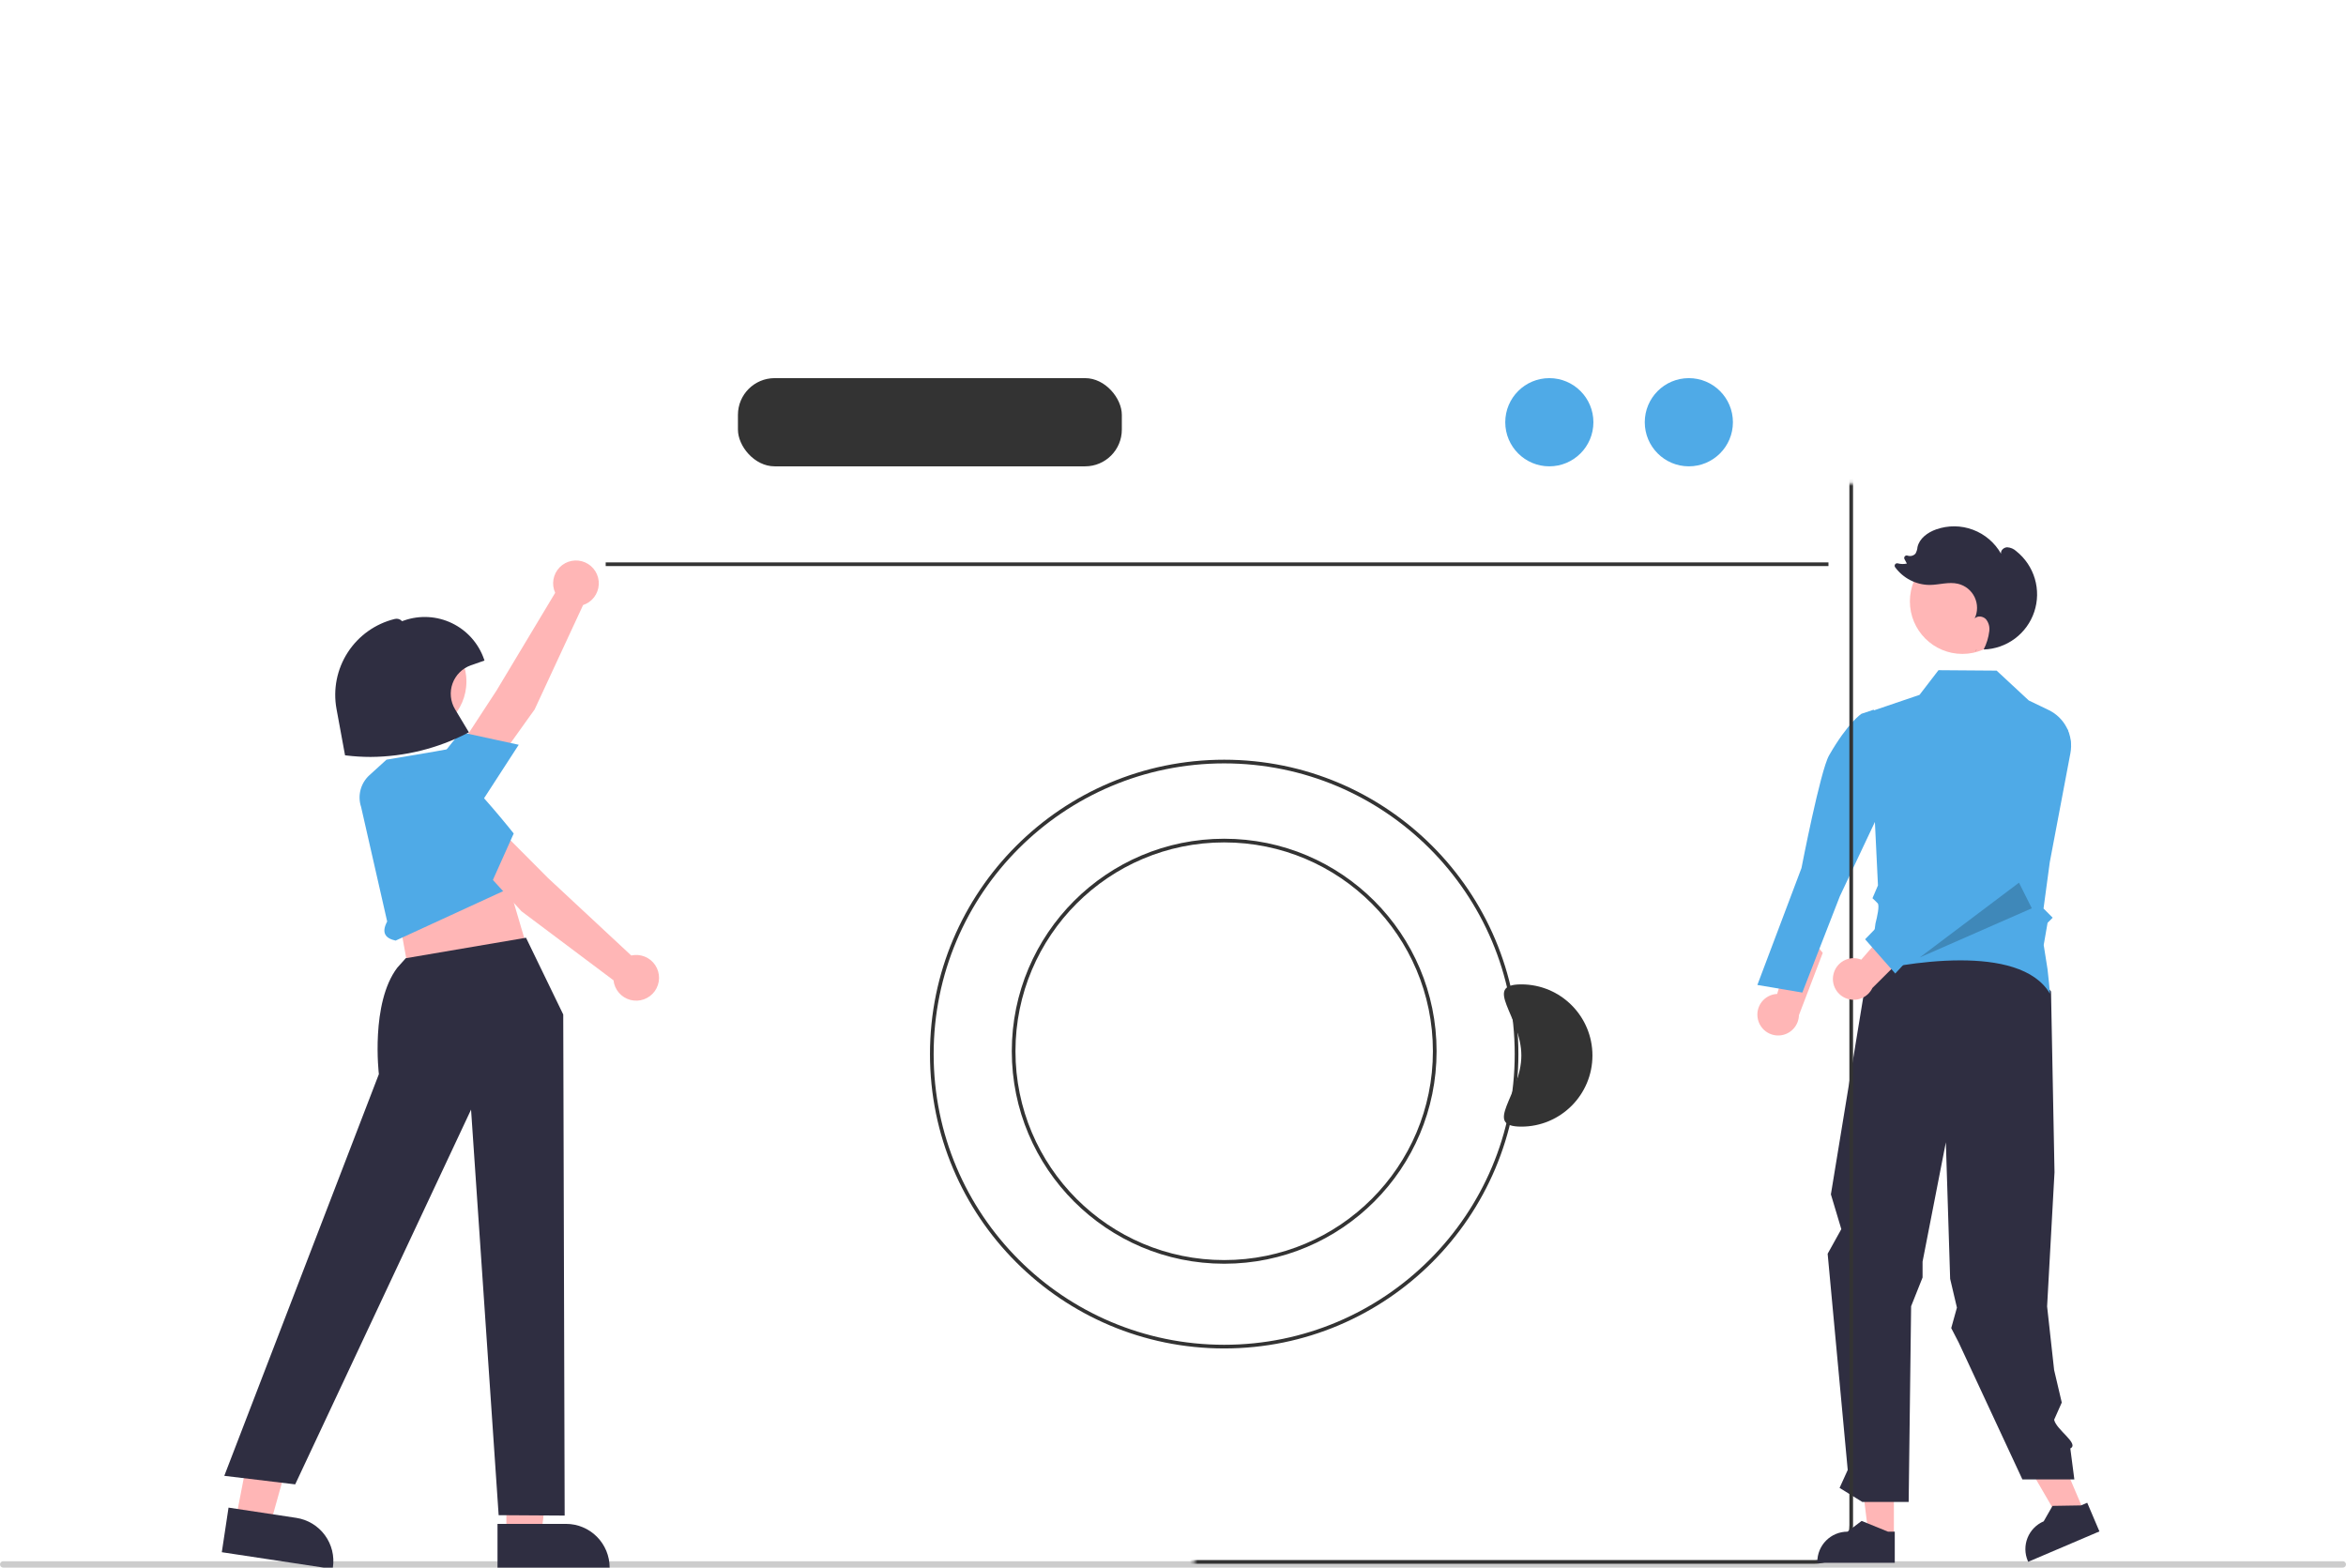 <svg width="639" height="427" viewBox="0 0 639 427" fill="none" xmlns="http://www.w3.org/2000/svg">
<g clipPath="url(#clip0_15_399)">
<path d="M478.803 277.584C478.624 276.78 478.624 275.947 478.803 275.143C478.981 274.339 479.333 273.585 479.834 272.932C480.336 272.279 480.974 271.744 481.704 271.365C482.434 270.986 483.238 270.772 484.06 270.737L489.82 251.572L496.479 259.556L489.988 276.531C489.955 277.917 489.414 279.242 488.469 280.256C487.525 281.269 486.241 281.901 484.863 282.03C483.484 282.16 482.105 281.779 480.988 280.96C479.872 280.14 479.094 278.939 478.803 277.584Z" fill="#FFB6B6"/>
<path d="M568.001 412.557L561.691 415.247L548.314 392.166L557.629 388.193L568.001 412.557Z" fill="#FFB6B6"/>
<path d="M0.869 427H638.131C638.361 427 638.582 426.908 638.745 426.745C638.908 426.582 639 426.361 639 426.13C639 425.899 638.908 425.678 638.745 425.515C638.582 425.352 638.361 425.26 638.131 425.26H0.869C0.639 425.26 0.418 425.352 0.255 425.515C0.092 425.678 0 425.899 0 426.13C0 426.361 0.092 426.582 0.255 426.745C0.418 426.908 0.639 427 0.869 427Z" fill="#CCCCCC"/>
<path d="M512.924 198.035L510.343 193.314L507.016 194.426C507.016 194.426 503.344 196.797 498.203 205.751C495.825 209.892 490.685 236.445 490.685 236.445L478.669 268.291L490.919 270.364L501.14 244.119L512.989 219.004L512.924 198.035Z" fill="#4FAAE7"/>
<path d="M515.853 418.533L508.993 418.533L505.73 392.05H515.854L515.853 418.533Z" fill="#FFB6B6"/>
<path d="M509.123 261.797L498.698 325.335L501.535 334.804L497.812 341.509L503.28 400.401L501.06 405.292L507.261 409.119C507.261 409.119 514.951 409.119 519.879 409.119L520.548 355.804L523.665 347.976V343.662L530.01 311.152L531.178 348.34L533.024 356.18L531.473 361.762L533.499 365.673L550.859 402.983H565.007L563.913 394.545C566.448 393.261 560.107 389.506 559.498 386.728L561.581 382.037L559.498 373.175L557.587 355.858L559.602 319.305L558.654 270.081C553.904 263.707 548.634 258.79 542.103 257.413L509.123 261.797Z" fill="#2F2E41"/>
<mask id="path-7-inside-1_15_399" fill="white">
<rect x="162.654" y="65.871" width="341.575" height="359.579" rx="10"/>
</mask>
<rect x="162.654" y="65.871" width="341.575" height="359.579" rx="10" stroke="#333333" strokeWidth="30" mask="url(#path-7-inside-1_15_399)"/>
<path d="M146.066 266.592L111.913 267.988L107.731 244.965L137.005 235.896L146.066 266.592Z" fill="#FFB6B6"/>
<path d="M133.51 210.169L125.892 202.406L135.232 188.111L151.219 161.475C150.697 160.328 150.535 159.049 150.754 157.807C150.974 156.566 151.565 155.42 152.45 154.522C153.334 153.624 154.47 153.016 155.707 152.778C156.944 152.54 158.225 152.684 159.378 153.191C160.532 153.697 161.505 154.542 162.169 155.614C162.832 156.685 163.155 157.934 163.094 159.193C163.034 160.453 162.593 161.664 161.829 162.667C161.066 163.67 160.016 164.418 158.819 164.811L145.624 193.246L133.51 210.169Z" fill="#FFB6B6"/>
<path d="M125.071 227.893C124.177 229.28 122.902 230.379 121.4 231.06C119.898 231.74 118.232 231.974 116.601 231.732C115.049 231.548 113.583 230.915 112.385 229.91C111.187 228.905 110.309 227.572 109.857 226.074C109.525 225.01 109.428 223.887 109.574 222.783C109.719 221.678 110.104 220.619 110.701 219.679C115.797 211.08 125.195 199.724 125.29 199.611L125.439 199.43L141.291 202.868L125.071 227.893Z" fill="#4FAAE7"/>
<path d="M137.926 418.185L147.398 418.185L151.903 381.617L137.924 381.618L137.926 418.185Z" fill="#FFB6B6"/>
<path d="M135.51 415.09L154.163 415.089H154.164C157.316 415.09 160.34 416.343 162.569 418.574C164.798 420.806 166.051 423.832 166.051 426.988V427.374L135.51 427.375L135.51 415.09Z" fill="#2F2E41"/>
<path d="M64.176 414.082L73.541 415.498L83.458 380.016L71.181 377.925L64.176 414.082Z" fill="#FFB6B6"/>
<path d="M62.249 410.66L80.693 413.45L80.693 413.45C83.811 413.922 86.613 415.614 88.484 418.153C90.355 420.693 91.141 423.873 90.67 426.993L90.612 427.375L60.415 422.807L62.249 410.66Z" fill="#2F2E41"/>
<path d="M110.519 261.011L143.278 255.43L153.414 276.343L153.801 412.829L135.821 412.717L128.305 302.248L80.405 404.323L61.091 402.003L103.197 292.582C103.197 292.582 100.879 273.25 108.218 263.584L110.519 261.011Z" fill="#2F2E41"/>
<path d="M98.357 219.809C97.856 218.304 97.803 216.685 98.204 215.15C98.605 213.615 99.442 212.229 100.615 211.161L105.27 206.926L118.396 204.712L126.602 203.219L139.793 241.477L107.756 256.21C104.945 255.602 103.822 254.063 105.458 251.002L98.357 219.809Z" fill="#4FAAE7"/>
<path d="M128.003 232.854L137.167 227L149.208 239.103L171.937 260.268C173.166 259.994 174.45 260.1 175.618 260.572C176.787 261.044 177.784 261.86 178.479 262.912C179.174 263.964 179.533 265.202 179.51 266.463C179.486 267.723 179.081 268.947 178.347 269.972C177.614 270.997 176.586 271.775 175.401 272.204C174.217 272.632 172.93 272.69 171.711 272.37C170.492 272.05 169.4 271.367 168.577 270.412C167.755 269.457 167.241 268.274 167.105 267.021L142.039 248.217L128.003 232.854Z" fill="#FFB6B6"/>
<path d="M112.18 220.788C111.009 219.625 110.199 218.15 109.844 216.538C109.489 214.926 109.606 213.247 110.18 211.7C110.681 210.218 111.603 208.914 112.833 207.949C114.063 206.984 115.548 206.399 117.105 206.266C118.213 206.161 119.331 206.298 120.381 206.669C121.43 207.04 122.386 207.636 123.182 208.415C130.532 215.184 139.688 226.737 139.78 226.852L139.925 227.036L133.286 241.849L112.18 220.788Z" fill="#4FAAE7"/>
<path d="M112.635 200.058C120.593 200.058 127.043 193.601 127.043 185.637C127.043 177.672 120.593 171.216 112.635 171.216C104.678 171.216 98.228 177.672 98.228 185.637C98.228 193.601 104.678 200.058 112.635 200.058Z" fill="#FFB6B6"/>
<path d="M100.971 206.181C98.736 206.181 96.504 206.045 94.287 205.774L93.982 205.736L91.662 193.126C90.677 187.78 91.775 182.259 94.729 177.698C97.683 173.136 102.269 169.879 107.546 168.596C107.898 168.506 108.268 168.516 108.615 168.623C108.962 168.731 109.273 168.932 109.513 169.205L110.067 169.012C112.186 168.272 114.43 167.958 116.67 168.086C118.911 168.214 121.104 168.783 123.125 169.76C125.146 170.737 126.955 172.103 128.449 173.779C129.942 175.456 131.091 177.41 131.83 179.532L131.967 179.925L128.274 181.215C127.123 181.616 126.076 182.27 125.209 183.127C124.342 183.985 123.677 185.025 123.263 186.172C122.848 187.32 122.694 188.545 122.812 189.759C122.93 190.973 123.316 192.146 123.944 193.192L127.72 199.485L127.318 199.686C119.167 203.893 110.141 206.118 100.971 206.181V206.181Z" fill="#2F2E41"/>
<path d="M516.094 425.696L495 425.695V425.428C495 423.249 495.865 421.158 497.404 419.617C498.944 418.076 501.033 417.21 503.21 417.21H503.211L507.064 414.284L514.253 417.211L516.094 417.211L516.094 425.696Z" fill="#2F2E41"/>
<path d="M571.838 417.141L552.433 425.419L552.328 425.173C551.474 423.168 551.452 420.906 552.264 418.884C553.077 416.862 554.659 415.246 556.662 414.391L556.663 414.391L559.061 410.187L566.821 410.058L568.515 409.335L571.838 417.141Z" fill="#2F2E41"/>
<path d="M534.512 178.12C542.408 178.12 548.81 171.713 548.81 163.809C548.81 155.905 542.408 149.498 534.512 149.498C526.615 149.498 520.214 155.905 520.214 163.809C520.214 171.713 526.615 178.12 534.512 178.12Z" fill="#FFB6B6"/>
<path d="M533.982 261.596C544.049 261.596 554.206 263.58 558.366 270.672C558.257 269.13 557.985 266.456 557.702 264.003L556.661 257.411L557.715 251.367L559.109 249.971L556.613 247.473L558.316 234.856L563.937 205.135C564.378 202.796 564.034 200.378 562.96 198.255C561.885 196.133 560.14 194.425 557.995 193.398L552.595 190.799L543.839 182.67L528.002 182.552L522.836 189.275L509.234 193.899L511.517 241.172L510.021 244.668C510.356 244.976 511.064 245.635 511.447 246.059C511.989 246.659 511.299 249.75 510.839 251.539L510.207 256.304L512.197 257.727L509.61 260.786L509.093 264.668C511.661 264.06 522.766 261.596 533.982 261.596Z" fill="#4FAAE7"/>
<path d="M538.169 177.419C538.231 177.285 538.291 177.15 538.352 177.014C538.329 177.015 538.306 177.018 538.282 177.019L538.169 177.419Z" fill="#2F2E41"/>
<path d="M549.208 150.149C548.529 149.508 547.646 149.126 546.715 149.07C545.79 149.1 544.852 149.935 545.044 150.841C543.346 147.832 540.643 145.517 537.409 144.303C534.176 143.09 530.619 143.055 527.362 144.205C525.064 145.016 522.811 146.64 522.283 149.021C522.231 149.646 522.045 150.253 521.737 150.799C521.47 151.091 521.123 151.298 520.74 151.395C520.356 151.492 519.953 151.475 519.579 151.346L519.556 151.339C519.428 151.295 519.29 151.291 519.16 151.327C519.029 151.363 518.913 151.437 518.825 151.539C518.737 151.642 518.682 151.769 518.667 151.904C518.651 152.038 518.677 152.174 518.74 152.294L519.39 153.507C518.57 153.69 517.719 153.672 516.908 153.455C516.773 153.419 516.631 153.426 516.5 153.475C516.37 153.524 516.257 153.612 516.179 153.727C516.1 153.843 516.059 153.979 516.062 154.119C516.064 154.258 516.109 154.393 516.191 154.506C517.272 155.986 518.682 157.192 520.311 158.03C521.939 158.868 523.741 159.314 525.572 159.332C528.17 159.317 530.794 158.42 533.323 159.018C534.301 159.25 535.215 159.697 535.998 160.328C536.78 160.959 537.412 161.758 537.846 162.665C538.28 163.572 538.506 164.565 538.507 165.571C538.508 166.577 538.284 167.57 537.851 168.478C538.628 167.628 540.129 167.829 540.924 168.663C541.29 169.109 541.56 169.626 541.718 170.181C541.877 170.736 541.919 171.318 541.844 171.891C541.632 173.644 541.112 175.345 540.308 176.917C543.38 176.823 546.349 175.787 548.814 173.949C551.279 172.111 553.121 169.561 554.092 166.642C555.062 163.723 555.114 160.576 554.241 157.627C553.367 154.677 551.61 152.067 549.208 150.149H549.208Z" fill="#2F2E41"/>
<path opacity="0.2" d="M549.931 240.433L522.876 260.814L553.416 247.41L549.931 240.433Z" fill="black"/>
<path d="M499.37 265.485C499.536 264.678 499.878 263.919 500.37 263.259C500.861 262.599 501.492 262.055 502.217 261.665C502.941 261.276 503.742 261.05 504.564 261.003C505.385 260.957 506.206 261.092 506.97 261.398L520.074 246.282L522.877 256.296L510.003 269.115C509.405 270.365 508.369 271.352 507.092 271.889C505.815 272.426 504.386 272.475 503.075 272.027C501.765 271.58 500.663 270.667 499.98 269.461C499.297 268.255 499.08 266.84 499.37 265.485H499.37Z" fill="#FFB6B6"/>
<path d="M557.842 199.027L563.211 198.737L564.019 202.152C564.019 202.152 563.94 206.525 559.045 215.616C554.15 224.707 516.225 265.181 516.225 265.181L508.012 255.851L528.312 234.921L540.606 212.984L557.842 199.027Z" fill="#4FAAE7"/>
<path d="M413.078 287.121C413.078 331.132 377.42 366.804 333.442 366.804C289.464 366.804 253.806 331.132 253.806 287.121C253.806 243.11 289.464 207.439 333.442 207.439C377.42 207.439 413.078 243.11 413.078 287.121Z" stroke="#333333" strokeWidth="15"/>
<path d="M390.793 286.346C390.793 318.041 365.113 343.73 333.442 343.73C301.77 343.73 276.091 318.041 276.091 286.346C276.091 254.652 301.77 228.962 333.442 228.962C365.113 228.962 390.793 254.652 390.793 286.346Z" stroke="#333333" strokeWidth="10"/>
<line x1="164.978" y1="153.691" x2="498.033" y2="153.691" stroke="#333333" strokeWidth="15"/>
<rect x="200.999" y="103.001" width="104.564" height="24.024" rx="10" fill="#333333"/>
<ellipse cx="422.004" cy="115.013" rx="12.005" ry="12.012" fill="#4FAAE7"/>
<ellipse cx="460.004" cy="115.013" rx="12.005" ry="12.012" fill="#4FAAE7"/>
<path d="M433.746 287.508C433.746 298.208 425.076 306.882 414.382 306.882C403.688 306.882 414.382 298.208 414.382 287.508C414.382 276.808 403.688 268.134 414.382 268.134C425.076 268.134 433.746 276.808 433.746 287.508Z" fill="#333333"/>
</g>
<defs>
<clipPath id="clip0_15_399">
<rect width="639" height="427" fill="white"/>
</clipPath>
</defs>
</svg>
